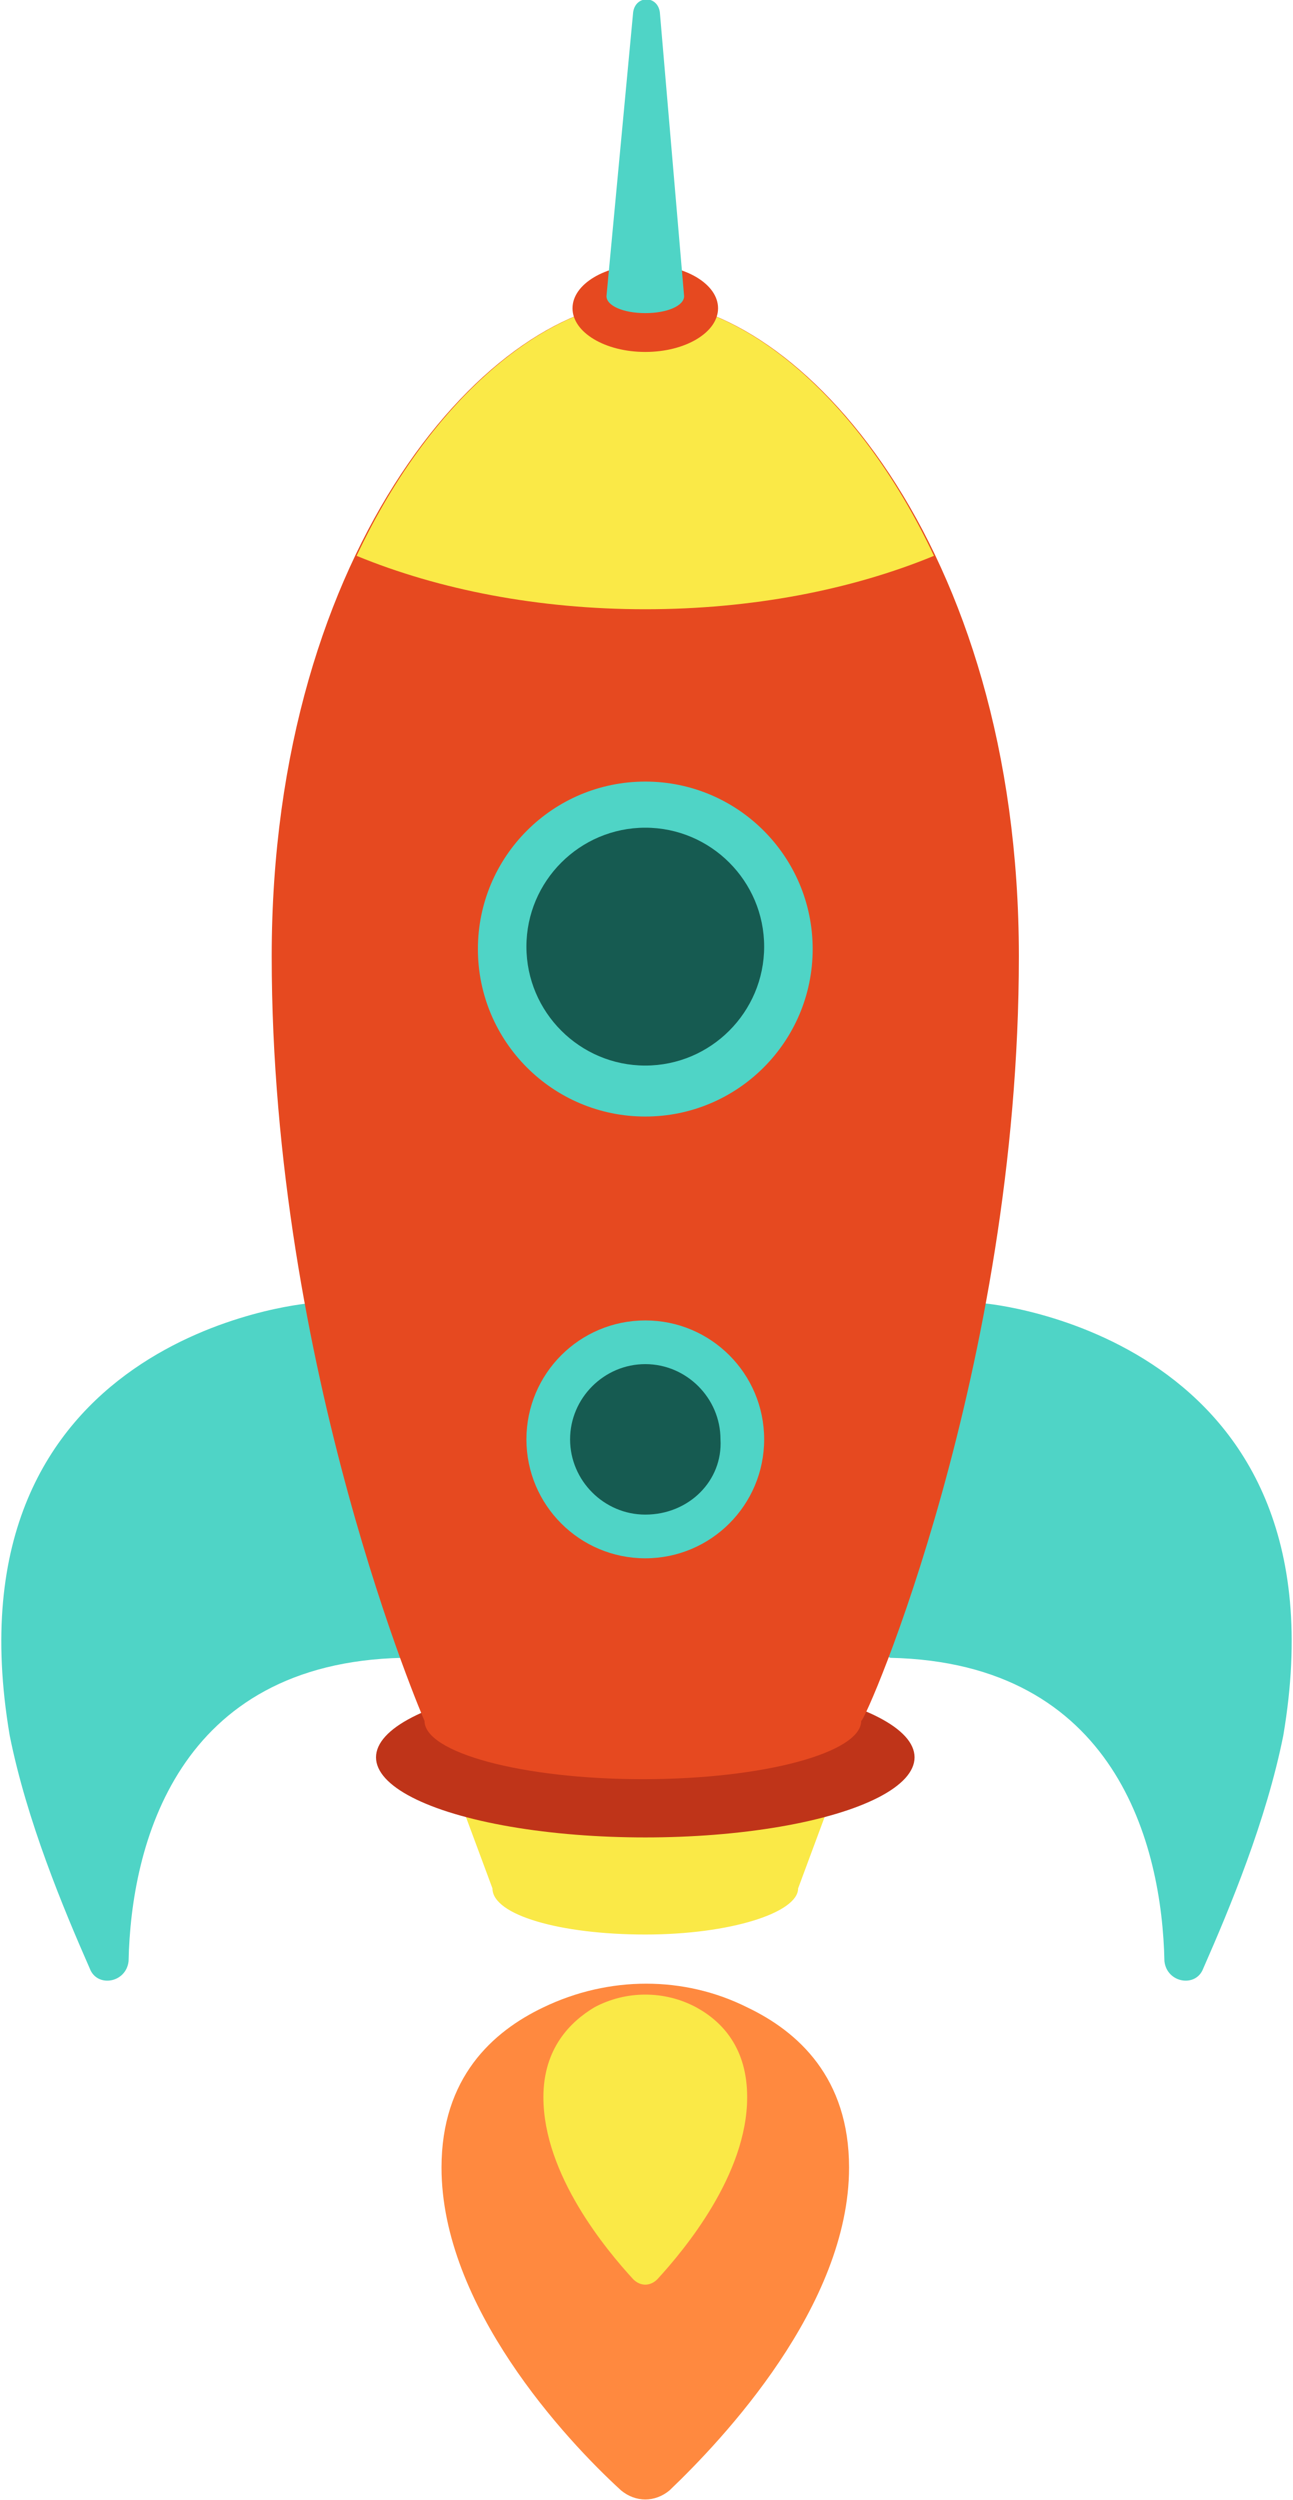 <!-- Generator: Adobe Illustrator 19.1.1, SVG Export Plug-In  -->
<svg version="1.1"
	 xmlns="http://www.w3.org/2000/svg" xmlns:xlink="http://www.w3.org/1999/xlink" xmlns:a="http://ns.adobe.com/AdobeSVGViewerExtensions/3.0/"
	 x="0px" y="0px" width="53.3px" height="103px" viewBox="0 0 53.3 103" style="enable-background:new 0 0 53.3 103;"
	 xml:space="preserve">
<style type="text/css">
	.st0{fill:#4FD4C6;}
	.st1{fill:#FAE947;}
	.st2{fill:#BF3419;}
	.st3{fill:#E64920;}
	.st4{fill:#165B51;}
	.st5{fill:#FF893F;}
</style>
<defs>
</defs>
<g>
	<path class="st0" d="M40.6,53.7c0,0,15.1,1.3,12.3,17.8c-0.7,3.5-2.2,7.1-3.3,9.6c-0.3,0.8-1.5,0.6-1.6-0.3
		C47.9,76,46,68.5,36.7,68.3c0,0-5.1-2.2-3.7-9.4C34.4,51.7,40.6,53.7,40.6,53.7z"/>
	<path class="st0" d="M32.8,60.7c-0.3,5.7,3.9,7.5,3.9,7.5C46,68.5,47.9,76,48.1,80.8C48.1,80.8,55.1,62,32.8,60.7z"/>
	<path class="st0" d="M12.7,53.7c0,0-15.1,1.3-12.3,17.8c0.7,3.5,2.2,7.1,3.3,9.6c0.3,0.8,1.5,0.6,1.6-0.3
		C5.4,76,7.3,68.5,16.6,68.3c0,0,5.1-2.2,3.7-9.4S12.7,53.7,12.7,53.7z"/>
	<path class="st0" d="M20.5,60.7c0.3,5.7-3.9,7.5-3.9,7.5C7.3,68.5,5.4,76,5.2,80.8C5.2,80.8-1.8,62,20.5,60.7z"/>
	<path class="st1" d="M34.4,73.8c0-1.3-3.5-2.3-7.8-2.3s-7.8,1-7.8,2.3c0,0.2,0.1,0.3,0.2,0.5l1.3,3.5c0,1.1,2.8,1.9,6.3,1.9
		s6.3-0.9,6.3-1.9l1.3-3.5C34.4,74.2,34.4,74,34.4,73.8z"/>
	<ellipse class="st2" cx="26.6" cy="72.4" rx="11.1" ry="3.3"/>
	<path class="st3" d="M42,39.4c0-17-9.1-27-15.4-27s-15.4,10-15.4,27c0,17,6.3,31.5,6.3,31.5l0,0l0,0c0,1.3,4,2.4,9,2.4s9-1.1,9-2.4
		v0C35.7,70.9,42,56.4,42,39.4z"/>
	<path class="st1" d="M14.7,22.9c3.4,1.4,7.5,2.2,11.9,2.2c4.4,0,8.5-0.8,11.9-2.2c-3.2-6.8-8.1-10.5-11.9-10.5S17.9,16.1,14.7,22.9
		z"/>
	<circle class="st0" cx="26.6" cy="39.1" r="6.9"/>
	<path class="st4" d="M26.6,43.9c-2.7,0-4.9-2.2-4.9-4.9c0-2.7,2.2-4.9,4.9-4.9c2.7,0,4.9,2.2,4.9,4.9
		C31.5,41.7,29.3,43.9,26.6,43.9z"/>
	<circle class="st0" cx="26.6" cy="59.3" r="4.9"/>
	<path class="st4" d="M26.6,62.4c-1.7,0-3.1-1.4-3.1-3.1c0-1.7,1.4-3.1,3.1-3.1c1.7,0,3.1,1.4,3.1,3.1C29.8,61,28.4,62.4,26.6,62.4z
		"/>
	<g>
		<ellipse class="st3" cx="26.6" cy="12.7" rx="3" ry="1.8"/>
		<path class="st0" d="M27.2,0.5c-0.1-0.7-1-0.7-1.1,0l-1.1,11.7c0,0.4,0.7,0.7,1.6,0.7c0.9,0,1.6-0.3,1.6-0.7L27.2,0.5z"/>
	</g>
	<path class="st5" d="M30.8,82.7c-2.6-1.3-5.7-1.3-8.4,0c-2.1,1-4.2,2.9-4.2,6.6c0,5.7,5.1,11.2,7.4,13.3c0.6,0.5,1.4,0.5,2,0
		c2.2-2.1,7.4-7.6,7.4-13.3C35,85.6,32.9,83.7,30.8,82.7z"/>
	<path class="st1" d="M28.7,82.7c-1.3-0.7-2.9-0.7-4.2,0c-1,0.6-2.1,1.7-2.1,3.7c0,3.2,2.6,6.3,3.7,7.5c0.3,0.3,0.7,0.3,1,0
		c1.1-1.2,3.7-4.3,3.7-7.5C30.8,84.4,29.8,83.3,28.7,82.7z"/>
</g>
</svg>
